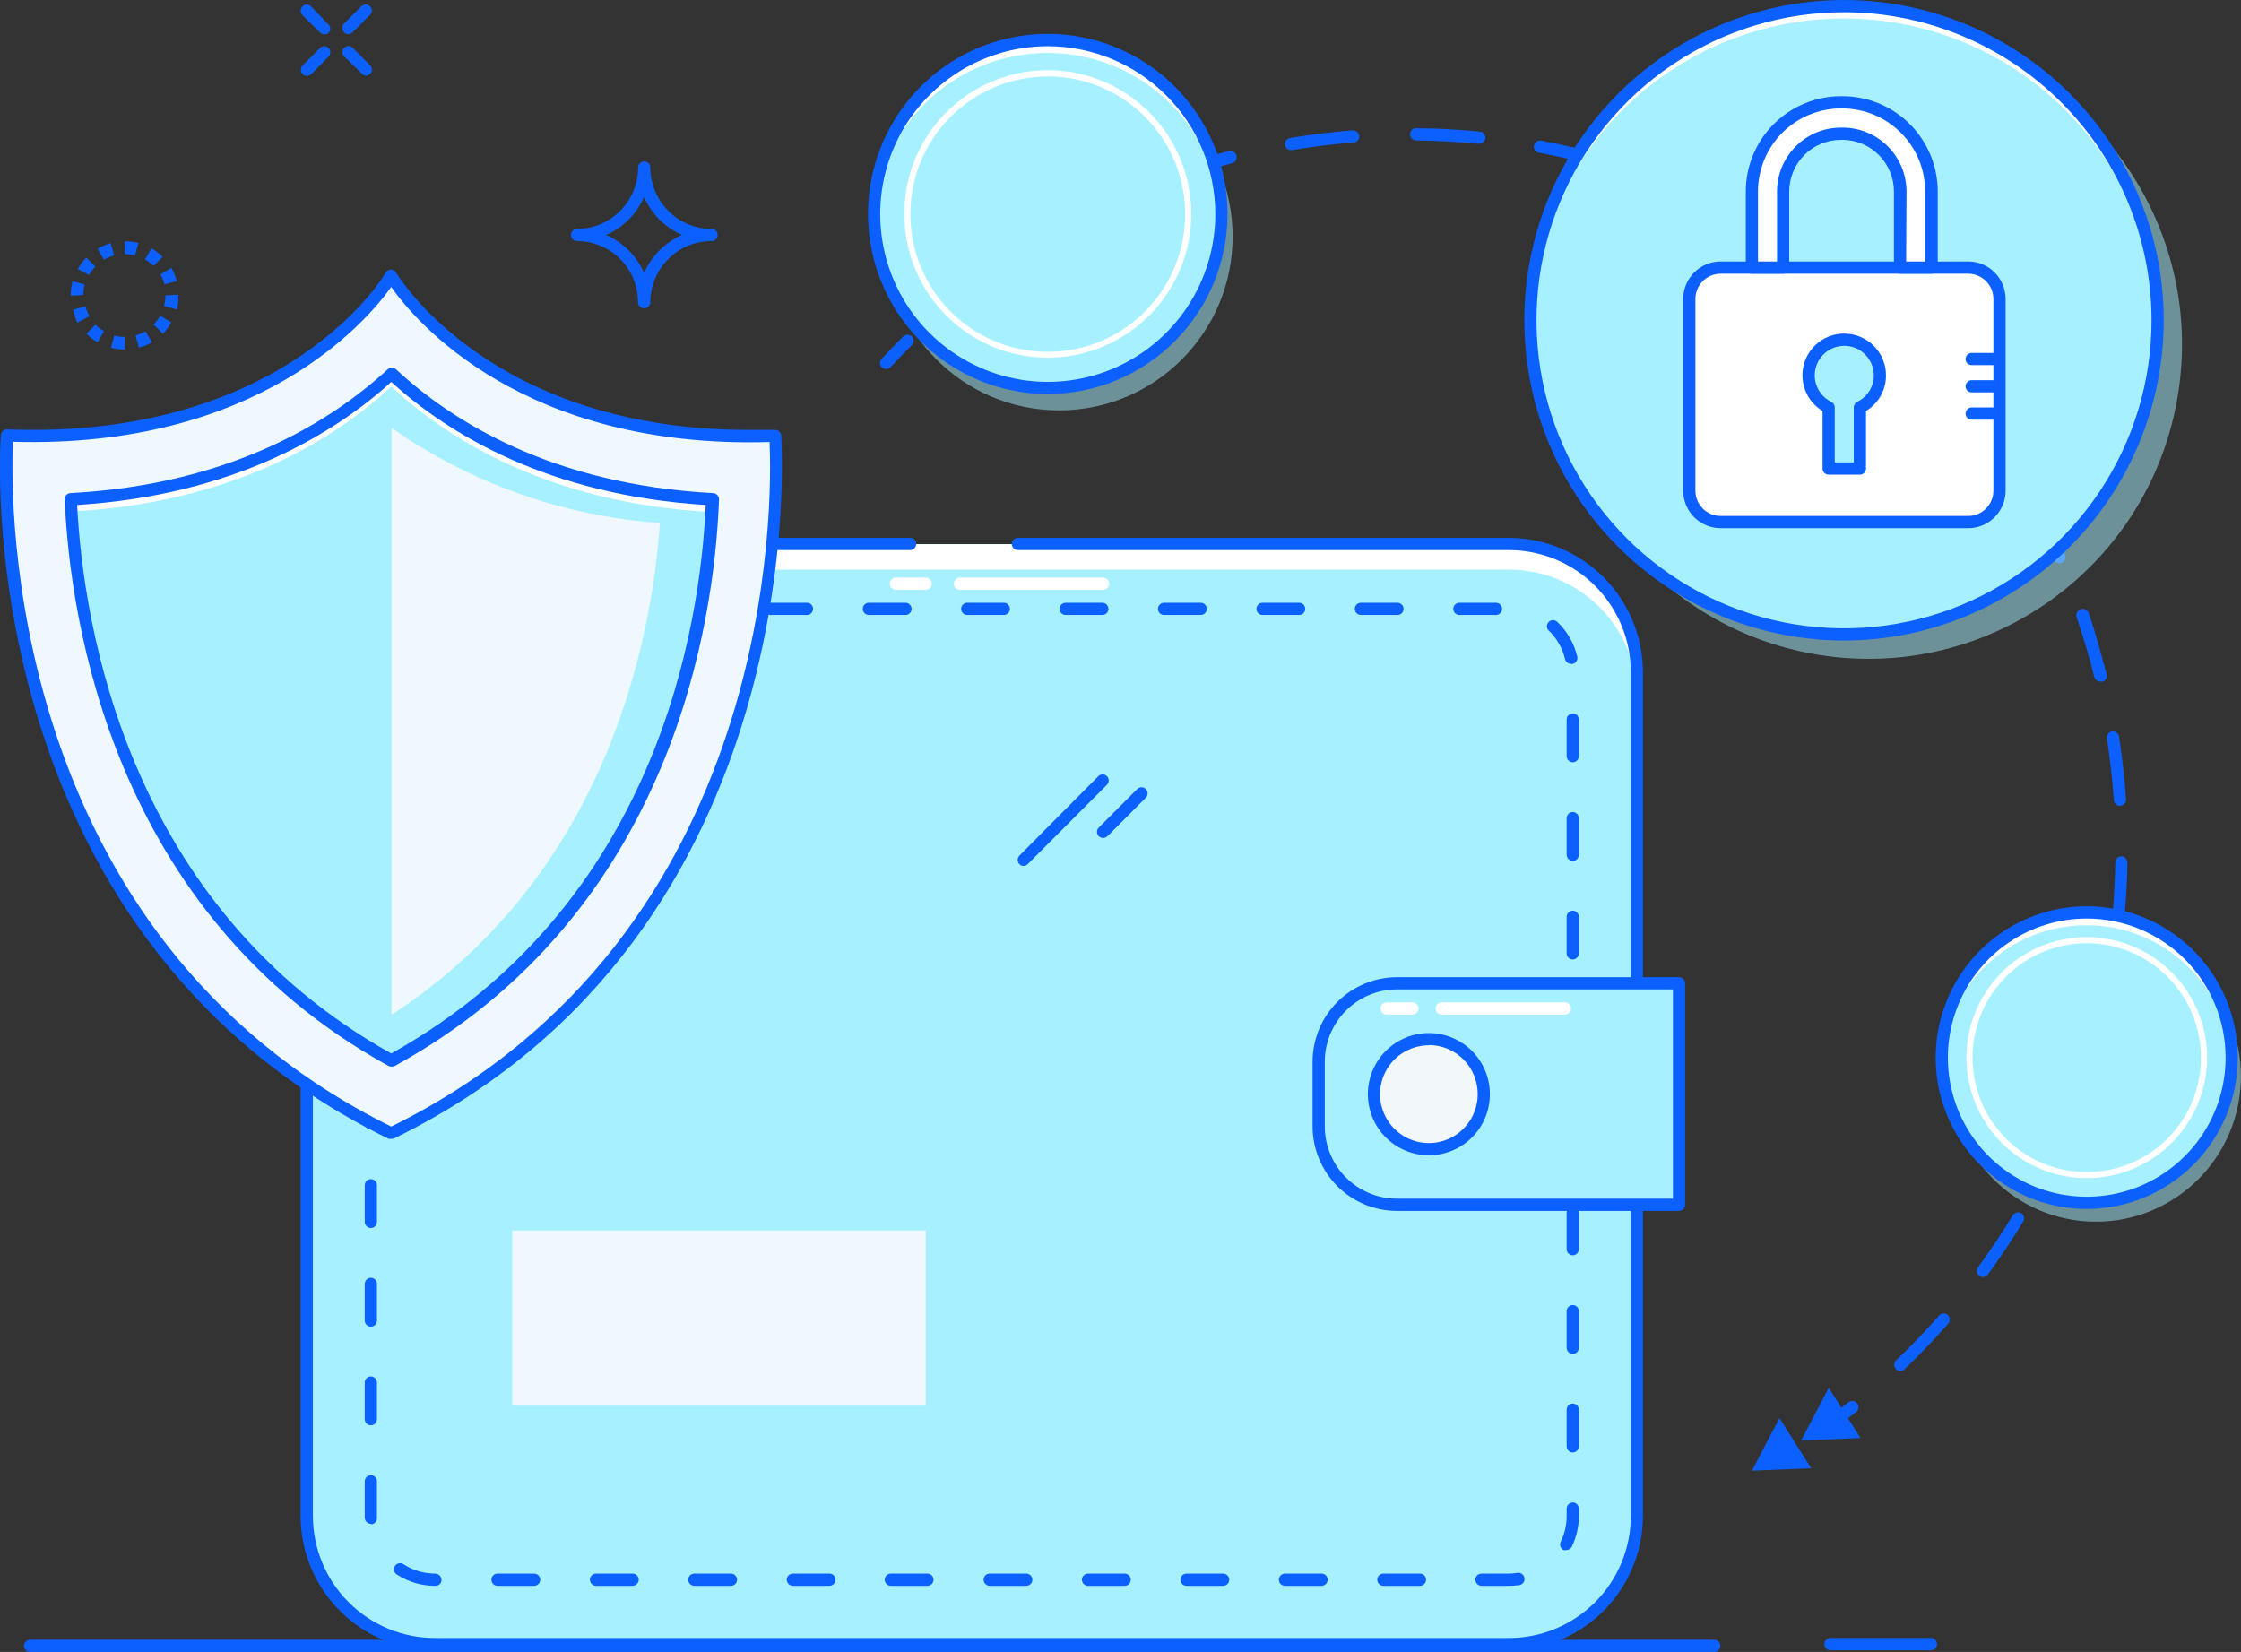 <svg width="468" height="345" viewBox="0 0 468 345" fill="none" xmlns="http://www.w3.org/2000/svg">
<rect x="0" y="0" width="468" height="345" fill="#333333" stroke="none"/>
<g clip-path="url(#clip0_135_4269)">
<path d="M185.019 77.047C184.859 77.052 184.701 77.025 184.552 76.968C184.403 76.911 184.267 76.825 184.152 76.715C184.033 76.596 183.938 76.455 183.873 76.3C183.808 76.144 183.775 75.977 183.775 75.809C183.775 75.64 183.808 75.473 183.873 75.318C183.938 75.162 184.033 75.021 184.152 74.902C185.605 73.345 187.083 71.788 188.612 70.282C188.73 70.162 188.871 70.067 189.027 70.002C189.182 69.937 189.348 69.904 189.517 69.904C189.685 69.904 189.851 69.937 190.007 70.002C190.162 70.067 190.303 70.162 190.421 70.282C190.54 70.398 190.634 70.537 190.699 70.691C190.763 70.844 190.796 71.009 190.796 71.175C190.796 71.342 190.763 71.506 190.699 71.66C190.634 71.813 190.54 71.952 190.421 72.069C188.943 73.549 187.465 75.081 186.038 76.613C185.914 76.76 185.757 76.877 185.58 76.952C185.403 77.027 185.211 77.06 185.019 77.047Z" fill="#0C60FF"/>
<path d="M396.872 286.334C396.699 286.335 396.528 286.299 396.37 286.229C396.212 286.158 396.07 286.055 395.955 285.926C395.835 285.807 395.741 285.666 395.676 285.51C395.611 285.355 395.578 285.188 395.578 285.019C395.578 284.851 395.611 284.684 395.676 284.528C395.741 284.373 395.835 284.232 395.955 284.113C399.09 281.126 402.097 277.986 404.926 274.769C405.033 274.635 405.167 274.524 405.319 274.443C405.471 274.362 405.638 274.313 405.809 274.298C405.98 274.284 406.153 274.304 406.316 274.358C406.48 274.412 406.631 274.498 406.76 274.612C406.889 274.726 406.994 274.865 407.068 275.02C407.142 275.176 407.184 275.344 407.191 275.517C407.198 275.689 407.171 275.861 407.11 276.022C407.049 276.183 406.956 276.33 406.837 276.454C403.957 279.722 400.899 282.939 397.713 285.977C397.485 286.194 397.187 286.321 396.872 286.334ZM414.1 266.702C413.834 266.692 413.577 266.603 413.361 266.447C413.225 266.348 413.11 266.224 413.022 266.08C412.935 265.937 412.876 265.778 412.85 265.612C412.824 265.446 412.831 265.276 412.871 265.113C412.91 264.949 412.982 264.796 413.081 264.66C415.629 261.188 418.05 257.563 420.293 253.887C420.372 253.729 420.483 253.589 420.619 253.476C420.754 253.363 420.912 253.28 421.082 253.231C421.251 253.183 421.429 253.17 421.604 253.194C421.778 253.218 421.946 253.278 422.097 253.37C422.247 253.462 422.377 253.585 422.478 253.73C422.579 253.875 422.648 254.039 422.682 254.212C422.716 254.386 422.714 254.564 422.676 254.737C422.637 254.909 422.563 255.072 422.459 255.214C420.191 258.941 417.719 262.643 415.145 266.166C415.028 266.334 414.871 266.471 414.689 266.565C414.507 266.658 414.305 266.706 414.1 266.702ZM427.683 244.364C427.486 244.365 427.292 244.312 427.123 244.211C426.972 244.138 426.837 244.035 426.726 243.909C426.615 243.783 426.53 243.637 426.475 243.478C426.421 243.319 426.398 243.151 426.409 242.983C426.419 242.815 426.463 242.651 426.536 242.501C428.448 238.646 430.206 234.638 431.633 230.63C431.69 230.472 431.777 230.328 431.891 230.206C432.005 230.084 432.142 229.987 432.295 229.92C432.448 229.853 432.613 229.818 432.779 229.817C432.946 229.816 433.111 229.849 433.264 229.915C433.577 230.035 433.83 230.274 433.969 230.58C434.107 230.886 434.12 231.234 434.004 231.549C432.423 235.633 430.64 239.692 428.703 243.649C428.604 243.843 428.46 244.01 428.282 244.134C428.104 244.259 427.899 244.338 427.683 244.364ZM437.138 219.959C437.021 219.985 436.899 219.985 436.781 219.959C436.458 219.869 436.183 219.655 436.016 219.364C435.849 219.072 435.803 218.726 435.889 218.401C437.087 214.266 438.132 210.028 438.948 205.637C439.021 205.308 439.219 205.021 439.499 204.835C439.779 204.65 440.121 204.58 440.451 204.641C440.617 204.671 440.775 204.735 440.915 204.828C441.056 204.921 441.176 205.041 441.269 205.182C441.362 205.323 441.425 205.481 441.455 205.647C441.486 205.812 441.482 205.983 441.445 206.147C440.604 210.462 439.559 214.776 438.361 218.912C438.304 219.199 438.153 219.458 437.931 219.648C437.709 219.837 437.43 219.947 437.138 219.959ZM442.235 194.429H442.082C441.918 194.413 441.758 194.365 441.613 194.287C441.467 194.209 441.339 194.103 441.234 193.974C441.13 193.846 441.052 193.699 441.005 193.54C440.958 193.382 440.943 193.215 440.961 193.051C441.42 188.762 441.674 184.422 441.751 180.082C441.764 179.75 441.903 179.436 442.14 179.203C442.377 178.97 442.693 178.837 443.025 178.831C443.192 178.834 443.357 178.871 443.511 178.938C443.664 179.005 443.803 179.102 443.919 179.223C444.035 179.344 444.126 179.487 444.187 179.643C444.248 179.799 444.277 179.965 444.274 180.133C444.274 184.55 443.917 188.966 443.458 193.306C443.398 193.601 443.233 193.864 442.994 194.047C442.755 194.23 442.459 194.32 442.159 194.302L442.235 194.429ZM442.719 168.288C442.394 168.288 442.081 168.164 441.844 167.941C441.607 167.718 441.465 167.413 441.445 167.088C441.139 162.799 440.655 158.459 439.992 154.196C439.948 153.861 440.035 153.523 440.234 153.252C440.434 152.98 440.731 152.797 441.063 152.74C441.228 152.715 441.398 152.723 441.56 152.763C441.723 152.803 441.876 152.875 442.011 152.975C442.146 153.074 442.26 153.2 442.347 153.343C442.433 153.487 442.49 153.647 442.515 153.813C443.203 158.127 443.688 162.544 443.993 166.909C444.015 167.25 443.901 167.586 443.677 167.844C443.453 168.102 443.136 168.261 442.796 168.288H442.719ZM438.591 142.325C438.304 142.327 438.025 142.233 437.798 142.057C437.572 141.881 437.411 141.633 437.342 141.354C436.323 137.193 435.074 133.006 433.672 128.922C433.561 128.583 433.588 128.214 433.748 127.896C433.908 127.577 434.188 127.336 434.526 127.224C434.864 127.112 435.232 127.14 435.55 127.3C435.868 127.461 436.109 127.741 436.221 128.079C437.648 132.241 438.769 136.504 439.941 140.844C439.984 141.006 439.993 141.176 439.97 141.342C439.947 141.509 439.891 141.669 439.805 141.813C439.72 141.958 439.607 142.084 439.473 142.185C439.339 142.286 439.186 142.36 439.024 142.401L438.591 142.325ZM430.079 117.612C429.837 117.614 429.599 117.544 429.396 117.413C429.192 117.282 429.031 117.094 428.932 116.872C427.174 112.941 425.211 109.035 423.122 105.282C422.956 104.984 422.915 104.632 423.008 104.304C423.102 103.976 423.321 103.699 423.619 103.533C423.916 103.367 424.267 103.327 424.594 103.42C424.922 103.513 425.199 103.733 425.364 104.031C427.479 107.86 429.467 111.69 431.251 115.825C431.372 116.116 431.381 116.44 431.278 116.737C431.174 117.034 430.965 117.282 430.691 117.434C430.504 117.542 430.294 117.604 430.079 117.612ZM417.337 94.789C417.126 94.787 416.92 94.736 416.734 94.638C416.548 94.54 416.387 94.4 416.266 94.228C413.871 90.654 411.169 87.156 408.621 83.812C408.41 83.551 408.31 83.216 408.343 82.882C408.377 82.547 408.54 82.239 408.799 82.025C409.06 81.813 409.394 81.713 409.728 81.747C410.062 81.78 410.369 81.944 410.583 82.204C413.361 85.599 416.011 89.173 418.458 92.798C418.554 92.935 418.621 93.089 418.657 93.253C418.692 93.416 418.694 93.585 418.663 93.749C418.632 93.913 418.569 94.07 418.477 94.209C418.385 94.348 418.266 94.467 418.127 94.56C417.909 94.71 417.651 94.79 417.388 94.789H417.337ZM400.848 74.519C400.553 74.449 400.291 74.278 400.109 74.034C397.102 70.945 393.942 67.933 390.68 65.125C390.552 65.017 390.448 64.885 390.372 64.736C390.297 64.587 390.252 64.425 390.24 64.258C390.228 64.091 390.249 63.924 390.303 63.766C390.357 63.608 390.441 63.462 390.552 63.338C390.778 63.084 391.093 62.929 391.431 62.905C391.769 62.882 392.103 62.991 392.362 63.21C395.649 66.069 398.886 69.107 401.944 72.247C402.063 72.366 402.158 72.507 402.223 72.663C402.287 72.818 402.321 72.985 402.321 73.153C402.321 73.322 402.287 73.489 402.223 73.644C402.158 73.8 402.063 73.941 401.944 74.06C401.813 74.207 401.651 74.324 401.471 74.403C401.291 74.482 401.096 74.522 400.899 74.519H400.848ZM199.112 63.669C198.922 63.67 198.736 63.629 198.564 63.55C198.392 63.47 198.24 63.354 198.118 63.21C197.906 62.949 197.807 62.614 197.84 62.28C197.873 61.945 198.037 61.637 198.296 61.423C201.66 58.615 205.202 55.934 208.796 53.432C208.932 53.336 209.087 53.269 209.25 53.233C209.413 53.198 209.581 53.196 209.745 53.227C209.909 53.258 210.065 53.321 210.204 53.413C210.343 53.506 210.462 53.625 210.554 53.764C210.651 53.899 210.72 54.053 210.758 54.215C210.795 54.377 210.799 54.545 210.771 54.709C210.743 54.873 210.682 55.03 210.592 55.17C210.502 55.31 210.385 55.431 210.248 55.526C206.706 58.079 203.24 60.632 200.054 63.389C199.925 63.498 199.775 63.58 199.612 63.628C199.45 63.676 199.28 63.691 199.112 63.669ZM381.148 57.44C380.875 57.429 380.61 57.341 380.384 57.185C376.918 54.632 373.274 52.258 369.578 50.062C369.289 49.892 369.079 49.614 368.993 49.289C368.907 48.964 368.952 48.618 369.12 48.327C369.295 48.035 369.577 47.824 369.905 47.738C370.234 47.652 370.583 47.698 370.878 47.867C374.624 50.114 378.345 52.539 381.887 55.117C382.11 55.273 382.278 55.496 382.365 55.755C382.452 56.013 382.455 56.292 382.372 56.551C382.29 56.811 382.126 57.038 381.906 57.197C381.686 57.357 381.42 57.443 381.148 57.44ZM220.595 48.786C220.317 48.783 220.048 48.689 219.828 48.519C219.608 48.348 219.45 48.11 219.378 47.841C219.305 47.572 219.323 47.287 219.428 47.029C219.533 46.771 219.719 46.554 219.958 46.412C223.781 44.242 227.603 42.2 231.681 40.387C231.833 40.314 231.998 40.272 232.167 40.263C232.335 40.254 232.504 40.279 232.663 40.336C232.821 40.393 232.967 40.481 233.092 40.595C233.217 40.709 233.317 40.846 233.388 41C233.521 41.312 233.528 41.664 233.41 41.982C233.291 42.3 233.056 42.561 232.751 42.71C228.852 44.497 225.106 46.488 221.232 48.633C221.028 48.739 220.8 48.791 220.57 48.786H220.595ZM358.747 44.038C358.552 44.047 358.358 44.003 358.187 43.91C354.313 42.046 350.312 40.336 346.285 38.804C345.972 38.684 345.719 38.445 345.581 38.139C345.443 37.833 345.43 37.485 345.546 37.17C345.661 36.852 345.898 36.593 346.204 36.449C346.509 36.306 346.86 36.289 347.177 36.404C351.28 37.962 355.358 39.723 359.283 41.51C359.541 41.635 359.749 41.844 359.874 42.103C359.999 42.361 360.034 42.654 359.972 42.935C359.91 43.215 359.755 43.467 359.533 43.648C359.311 43.83 359.034 43.931 358.747 43.935V44.038ZM244.321 37.885C244.059 37.889 243.801 37.809 243.586 37.658C243.371 37.507 243.209 37.291 243.124 37.043C243.009 36.724 243.025 36.374 243.168 36.067C243.312 35.761 243.57 35.524 243.888 35.409C248.017 33.954 252.247 32.652 256.63 31.554C256.968 31.469 257.326 31.523 257.625 31.702C257.923 31.882 258.139 32.173 258.223 32.511C258.308 32.85 258.254 33.208 258.075 33.507C257.896 33.806 257.605 34.022 257.268 34.107C253.088 35.179 248.934 36.456 244.882 37.885C244.689 37.93 244.489 37.93 244.296 37.885H244.321ZM334.308 34.822H333.976C329.848 33.647 325.592 32.677 321.361 31.886C321.195 31.855 321.037 31.792 320.895 31.699C320.753 31.607 320.632 31.487 320.537 31.347C320.442 31.206 320.376 31.049 320.342 30.883C320.309 30.717 320.309 30.546 320.342 30.38C320.41 30.052 320.601 29.762 320.877 29.572C321.152 29.382 321.49 29.305 321.82 29.358C326.127 30.175 330.459 31.171 334.562 32.345C334.884 32.446 335.156 32.666 335.321 32.96C335.487 33.254 335.535 33.6 335.454 33.928C335.369 34.176 335.212 34.394 335.004 34.553C334.795 34.712 334.544 34.806 334.282 34.822H334.308ZM269.602 31.35C269.3 31.353 269.006 31.246 268.777 31.049C268.547 30.851 268.397 30.577 268.353 30.277C268.321 30.113 268.322 29.943 268.357 29.778C268.393 29.614 268.462 29.459 268.56 29.322C268.658 29.186 268.783 29.071 268.927 28.985C269.071 28.899 269.232 28.844 269.398 28.822C273.705 28.108 278.114 27.571 282.472 27.214C282.804 27.21 283.126 27.327 283.379 27.543C283.632 27.759 283.799 28.059 283.848 28.388C283.862 28.556 283.843 28.725 283.791 28.885C283.74 29.045 283.657 29.194 283.548 29.322C283.439 29.45 283.306 29.555 283.156 29.632C283.007 29.708 282.843 29.754 282.676 29.767C278.369 30.099 274.036 30.635 269.933 31.324L269.602 31.35ZM308.67 30.022C304.389 29.614 300.056 29.384 295.749 29.333C295.411 29.333 295.087 29.198 294.848 28.959C294.609 28.72 294.475 28.395 294.475 28.056C294.464 27.886 294.489 27.715 294.549 27.555C294.609 27.395 294.703 27.25 294.823 27.129C294.944 27.008 295.089 26.914 295.249 26.854C295.408 26.794 295.579 26.769 295.749 26.78C300.133 26.78 304.567 27.061 308.925 27.469C309.263 27.469 309.587 27.604 309.826 27.843C310.065 28.082 310.199 28.407 310.199 28.746C310.199 29.084 310.065 29.409 309.826 29.648C309.587 29.888 309.263 30.022 308.925 30.022H308.67Z" fill="#0C60FF"/>
<path d="M381.811 298.92C381.543 298.92 381.283 298.836 381.066 298.679C380.849 298.522 380.687 298.301 380.602 298.047C380.517 297.793 380.515 297.519 380.595 297.263C380.674 297.007 380.832 296.783 381.046 296.622C382.754 295.371 384.436 294.069 386.143 292.767C386.413 292.607 386.732 292.549 387.041 292.606C387.35 292.662 387.628 292.829 387.823 293.075C388.019 293.321 388.119 293.629 388.106 293.944C388.092 294.258 387.965 294.556 387.749 294.784C386.05 296.112 384.351 297.414 382.652 298.69C382.407 298.863 382.109 298.945 381.811 298.92Z" fill="#0C60FF"/>
<path d="M357.855 345H6.295C5.957 345 5.633 344.866 5.394 344.626C5.155 344.387 5.021 344.062 5.021 343.724C5.021 343.385 5.155 343.06 5.394 342.821C5.633 342.582 5.957 342.447 6.295 342.447H357.983C358.321 342.447 358.645 342.582 358.884 342.821C359.123 343.06 359.257 343.385 359.257 343.724C359.258 343.903 359.221 344.08 359.149 344.243C359.078 344.407 358.972 344.554 358.84 344.675C358.708 344.795 358.552 344.886 358.382 344.942C358.213 344.998 358.033 345.018 357.855 345Z" fill="#0C60FF"/>
<path d="M315.067 113.656H90.853C76.06 113.656 64.068 125.668 64.068 140.487V316.51C64.068 331.328 76.06 343.341 90.853 343.341H315.067C329.859 343.341 341.851 331.328 341.851 316.51V140.487C341.851 125.668 329.859 113.656 315.067 113.656Z" fill="#A6F0FF"/>
<path d="M315.067 337.954H90.802C87.284 337.957 83.799 337.266 80.548 335.918C77.297 334.571 74.343 332.595 71.855 330.103C69.367 327.611 67.394 324.652 66.049 321.395C64.705 318.138 64.014 314.647 64.017 311.123V316.561C64.014 320.085 64.705 323.576 66.049 326.832C67.394 330.089 69.367 333.048 71.855 335.541C74.343 338.033 77.297 340.009 80.548 341.356C83.799 342.703 87.284 343.395 90.802 343.392H315.067C322.17 343.392 328.983 340.565 334.006 335.533C339.029 330.501 341.851 323.677 341.851 316.561V311.2C341.831 318.302 339 325.107 333.979 330.122C328.958 335.138 322.157 337.954 315.067 337.954Z" fill="#A6F0FF"/>
<path d="M87.055 241.939C153.035 209.721 165.242 144.724 167.179 113.656H90.853C83.76 113.649 76.955 116.463 71.933 121.48C66.911 126.496 64.082 133.305 64.068 140.41V227.898C71.272 233.293 78.969 237.994 87.055 241.939Z" fill="#A6F0FF"/>
<path d="M315.067 113.655H90.802C83.718 113.662 76.926 116.482 71.915 121.498C66.903 126.513 64.082 133.314 64.068 140.41V145.771C64.068 142.249 64.761 138.761 66.108 135.507C67.454 132.253 69.427 129.297 71.915 126.808C74.402 124.318 77.355 122.344 80.605 120.999C83.854 119.653 87.337 118.962 90.853 118.965H315.118C322.217 118.965 329.026 121.789 334.048 126.815C339.07 131.841 341.895 138.659 341.902 145.771V140.41C341.882 133.298 339.044 126.486 334.012 121.469C328.98 116.452 322.166 113.642 315.067 113.655Z" fill="white"/>
<path d="M341.851 210.717H291.723C289.567 210.717 287.432 211.144 285.442 211.975C283.452 212.805 281.645 214.022 280.126 215.555C278.608 217.088 277.407 218.907 276.594 220.907C275.78 222.907 275.37 225.049 275.387 227.209V240.739C275.387 245.079 277.108 249.242 280.172 252.31C283.235 255.379 287.39 257.103 291.723 257.103H341.851V210.717Z" fill="#A6F0FF"/>
<path d="M315.067 344.643H90.802C83.367 344.643 76.237 341.684 70.979 336.418C65.722 331.151 62.769 324.008 62.769 316.561V140.41C62.769 132.962 65.722 125.819 70.979 120.553C76.237 115.287 83.367 112.328 90.802 112.328H190.064C190.402 112.328 190.727 112.462 190.966 112.702C191.204 112.941 191.339 113.266 191.339 113.604C191.332 113.941 191.196 114.262 190.958 114.5C190.721 114.738 190.4 114.874 190.064 114.881H90.827C84.068 114.881 77.586 117.571 72.807 122.358C68.028 127.146 65.343 133.639 65.343 140.41V316.561C65.343 323.331 68.028 329.825 72.807 334.612C77.586 339.4 84.068 342.09 90.827 342.09H315.092C321.851 342.09 328.333 339.4 333.113 334.612C337.892 329.825 340.577 323.331 340.577 316.561V140.41C340.577 133.639 337.892 127.146 333.113 122.358C328.333 117.571 321.851 114.881 315.092 114.881H212.567C212.229 114.881 211.905 114.746 211.666 114.507C211.427 114.268 211.293 113.943 211.293 113.604C211.293 113.266 211.427 112.941 211.666 112.702C211.905 112.462 212.229 112.328 212.567 112.328H315.067C322.501 112.328 329.632 115.287 334.889 120.553C340.146 125.819 343.1 132.962 343.1 140.41V316.561C343.1 324.008 340.146 331.151 334.889 336.418C329.632 341.684 322.501 344.643 315.067 344.643Z" fill="#0C60FF"/>
<path d="M315.067 331.189H309.384C309.048 331.182 308.727 331.046 308.49 330.808C308.252 330.57 308.116 330.249 308.109 329.912C308.109 329.574 308.244 329.249 308.483 329.01C308.721 328.77 309.046 328.636 309.384 328.636H315.067C315.681 328.636 316.295 328.584 316.902 328.483C317.239 328.432 317.584 328.518 317.859 328.721C318.133 328.925 318.316 329.229 318.367 329.568C318.418 329.906 318.332 330.251 318.129 330.526C317.926 330.802 317.622 330.985 317.284 331.036C316.549 331.139 315.808 331.191 315.067 331.189ZM296.539 331.189H288.894C288.556 331.189 288.232 331.054 287.993 330.815C287.754 330.576 287.62 330.251 287.62 329.912C287.62 329.574 287.754 329.249 287.993 329.01C288.232 328.77 288.556 328.636 288.894 328.636H296.539C296.877 328.636 297.201 328.77 297.44 329.01C297.679 329.249 297.814 329.574 297.814 329.912C297.814 330.251 297.679 330.576 297.44 330.815C297.201 331.054 296.877 331.189 296.539 331.189ZM275.999 331.189H268.353C268.015 331.189 267.691 331.054 267.452 330.815C267.213 330.576 267.079 330.251 267.079 329.912C267.079 329.574 267.213 329.249 267.452 329.01C267.691 328.77 268.015 328.636 268.353 328.636H275.999C276.337 328.636 276.661 328.77 276.9 329.01C277.139 329.249 277.273 329.574 277.273 329.912C277.266 330.249 277.13 330.57 276.892 330.808C276.655 331.046 276.335 331.182 275.999 331.189ZM255.433 331.189H247.787C247.449 331.189 247.125 331.054 246.886 330.815C246.647 330.576 246.513 330.251 246.513 329.912C246.513 329.574 246.647 329.249 246.886 329.01C247.125 328.77 247.449 328.636 247.787 328.636H255.433C255.771 328.636 256.095 328.77 256.334 329.01C256.573 329.249 256.707 329.574 256.707 329.912C256.707 330.251 256.573 330.576 256.334 330.815C256.095 331.054 255.771 331.189 255.433 331.189ZM234.866 331.189H227.221C226.883 331.189 226.559 331.054 226.32 330.815C226.081 330.576 225.947 330.251 225.947 329.912C225.947 329.574 226.081 329.249 226.32 329.01C226.559 328.77 226.883 328.636 227.221 328.636H234.866C235.204 328.636 235.529 328.77 235.767 329.01C236.006 329.249 236.141 329.574 236.141 329.912C236.141 330.251 236.006 330.576 235.767 330.815C235.529 331.054 235.204 331.189 234.866 331.189ZM214.326 331.189H206.68C206.345 331.182 206.024 331.046 205.787 330.808C205.549 330.57 205.413 330.249 205.406 329.912C205.406 329.574 205.54 329.249 205.779 329.01C206.018 328.77 206.342 328.636 206.68 328.636H214.326C214.664 328.636 214.988 328.77 215.227 329.01C215.466 329.249 215.6 329.574 215.6 329.912C215.6 330.251 215.466 330.576 215.227 330.815C214.988 331.054 214.664 331.189 214.326 331.189ZM193.76 331.189H186.038C185.7 331.189 185.376 331.054 185.137 330.815C184.898 330.576 184.764 330.251 184.764 329.912C184.764 329.574 184.898 329.249 185.137 329.01C185.376 328.77 185.7 328.636 186.038 328.636H193.683C194.021 328.636 194.345 328.77 194.584 329.01C194.823 329.249 194.958 329.574 194.958 329.912C194.958 330.251 194.823 330.576 194.584 330.815C194.345 331.054 194.021 331.189 193.683 331.189H193.76ZM173.219 331.189H165.574C165.238 331.182 164.917 331.046 164.68 330.808C164.442 330.57 164.306 330.249 164.299 329.912C164.299 329.574 164.434 329.249 164.673 329.01C164.912 328.77 165.236 328.636 165.574 328.636H173.219C173.557 328.636 173.881 328.77 174.12 329.01C174.359 329.249 174.493 329.574 174.493 329.912C174.488 330.236 174.362 330.547 174.141 330.783C173.919 331.019 173.618 331.163 173.296 331.189H173.219ZM152.653 331.189H145.008C144.67 331.189 144.346 331.054 144.107 330.815C143.868 330.576 143.733 330.251 143.733 329.912C143.733 329.574 143.868 329.249 144.107 329.01C144.346 328.77 144.67 328.636 145.008 328.636H152.653C152.991 328.636 153.315 328.77 153.554 329.01C153.793 329.249 153.927 329.574 153.927 329.912C153.927 330.251 153.793 330.576 153.554 330.815C153.315 331.054 152.991 331.189 152.653 331.189ZM132.112 331.189H124.467C124.131 331.182 123.811 331.046 123.573 330.808C123.336 330.57 123.199 330.249 123.193 329.912C123.193 329.574 123.327 329.249 123.566 329.01C123.805 328.77 124.129 328.636 124.467 328.636H132.112C132.45 328.636 132.774 328.77 133.013 329.01C133.252 329.249 133.387 329.574 133.387 329.912C133.38 330.249 133.244 330.57 133.006 330.808C132.769 331.046 132.448 331.182 132.112 331.189ZM111.546 331.189H103.901C103.563 331.189 103.239 331.054 103 330.815C102.761 330.576 102.627 330.251 102.627 329.912C102.627 329.574 102.761 329.249 103 329.01C103.239 328.77 103.563 328.636 103.901 328.636H111.546C111.884 328.636 112.208 328.77 112.447 329.01C112.686 329.249 112.821 329.574 112.821 329.912C112.821 330.251 112.686 330.576 112.447 330.815C112.208 331.054 111.884 331.189 111.546 331.189ZM91.006 331.189H90.827C87.995 331.189 85.223 330.364 82.851 328.815C82.567 328.628 82.368 328.337 82.299 328.004C82.23 327.671 82.295 327.325 82.481 327.04C82.667 326.756 82.958 326.557 83.29 326.488C83.622 326.418 83.968 326.484 84.252 326.67C86.207 327.95 88.492 328.633 90.827 328.636C91.177 328.629 91.516 328.758 91.773 328.996C92.029 329.234 92.184 329.562 92.203 329.912C92.21 330.075 92.184 330.238 92.128 330.391C92.071 330.544 91.984 330.684 91.873 330.803C91.761 330.922 91.627 331.017 91.478 331.083C91.329 331.15 91.168 331.186 91.006 331.189ZM327.07 323.709C326.886 323.759 326.693 323.759 326.509 323.709C326.358 323.635 326.224 323.533 326.112 323.407C326.001 323.281 325.916 323.134 325.862 322.975C325.807 322.817 325.785 322.648 325.795 322.481C325.806 322.313 325.849 322.149 325.923 321.998C326.755 320.326 327.183 318.48 327.172 316.612V315.054C327.178 314.718 327.315 314.397 327.552 314.159C327.79 313.921 328.11 313.785 328.446 313.778C328.784 313.778 329.108 313.912 329.347 314.152C329.586 314.391 329.72 314.716 329.72 315.054V316.561C329.726 318.826 329.211 321.062 328.217 323.096C328.096 323.29 327.927 323.449 327.725 323.556C327.524 323.664 327.298 323.716 327.07 323.709ZM77.448 318.246C77.12 318.24 76.807 318.11 76.571 317.883C76.335 317.656 76.193 317.348 76.174 317.02V309.361C76.174 309.023 76.308 308.698 76.547 308.459C76.786 308.219 77.11 308.085 77.448 308.085C77.786 308.085 78.11 308.219 78.349 308.459C78.588 308.698 78.722 309.023 78.722 309.361V317.02C78.729 317.188 78.703 317.355 78.645 317.513C78.587 317.67 78.499 317.815 78.385 317.938C78.272 318.061 78.135 318.161 77.983 318.231C77.831 318.302 77.666 318.341 77.499 318.348L77.448 318.246ZM328.446 303.337C328.108 303.337 327.784 303.202 327.545 302.963C327.306 302.723 327.172 302.399 327.172 302.06V294.401C327.172 294.063 327.306 293.738 327.545 293.499C327.784 293.259 328.108 293.125 328.446 293.125C328.784 293.125 329.108 293.259 329.347 293.499C329.586 293.738 329.72 294.063 329.72 294.401V302.06C329.72 302.228 329.687 302.394 329.623 302.549C329.559 302.703 329.465 302.844 329.347 302.963C329.229 303.081 329.088 303.175 328.934 303.239C328.779 303.304 328.613 303.337 328.446 303.337ZM77.448 297.669C77.11 297.669 76.786 297.535 76.547 297.295C76.308 297.056 76.174 296.731 76.174 296.393V288.734C76.174 288.395 76.308 288.071 76.547 287.831C76.786 287.592 77.11 287.457 77.448 287.457C77.786 287.457 78.11 287.592 78.349 287.831C78.588 288.071 78.722 288.395 78.722 288.734V296.393C78.722 296.731 78.588 297.056 78.349 297.295C78.11 297.535 77.786 297.669 77.448 297.669ZM328.446 282.76C328.11 282.754 327.79 282.617 327.552 282.379C327.315 282.141 327.178 281.82 327.172 281.484V273.825C327.172 273.486 327.306 273.162 327.545 272.922C327.784 272.683 328.108 272.548 328.446 272.548C328.784 272.548 329.108 272.683 329.347 272.922C329.586 273.162 329.72 273.486 329.72 273.825V281.484C329.72 281.822 329.586 282.147 329.347 282.386C329.108 282.626 328.784 282.76 328.446 282.76ZM77.448 277.067C77.11 277.067 76.786 276.933 76.547 276.693C76.308 276.454 76.174 276.129 76.174 275.791V268.132C76.174 267.793 76.308 267.469 76.547 267.229C76.786 266.99 77.11 266.855 77.448 266.855C77.786 266.855 78.11 266.99 78.349 267.229C78.588 267.469 78.722 267.793 78.722 268.132V275.791C78.722 275.958 78.689 276.124 78.625 276.279C78.561 276.434 78.467 276.575 78.349 276.693C78.231 276.812 78.09 276.906 77.935 276.97C77.781 277.034 77.615 277.067 77.448 277.067ZM328.446 262.158C328.108 262.158 327.784 262.024 327.545 261.784C327.306 261.545 327.172 261.22 327.172 260.882V253.223C327.172 252.884 327.306 252.56 327.545 252.32C327.784 252.081 328.108 251.947 328.446 251.947C328.784 251.947 329.108 252.081 329.347 252.32C329.586 252.56 329.72 252.884 329.72 253.223V260.882C329.72 261.049 329.687 261.215 329.623 261.37C329.559 261.525 329.465 261.666 329.347 261.784C329.229 261.903 329.088 261.997 328.934 262.061C328.779 262.125 328.613 262.158 328.446 262.158ZM77.448 256.465C77.11 256.465 76.786 256.331 76.547 256.091C76.308 255.852 76.174 255.527 76.174 255.189V247.53C76.174 247.191 76.308 246.867 76.547 246.627C76.786 246.388 77.11 246.254 77.448 246.254C77.786 246.254 78.11 246.388 78.349 246.627C78.588 246.867 78.722 247.191 78.722 247.53V255.189C78.722 255.527 78.588 255.852 78.349 256.091C78.11 256.331 77.786 256.465 77.448 256.465ZM328.446 241.556C328.108 241.556 327.784 241.422 327.545 241.182C327.306 240.943 327.172 240.618 327.172 240.28V232.621C327.172 232.282 327.306 231.958 327.545 231.718C327.784 231.479 328.108 231.345 328.446 231.345C328.784 231.345 329.108 231.479 329.347 231.718C329.586 231.958 329.72 232.282 329.72 232.621V240.28C329.72 240.447 329.687 240.613 329.623 240.768C329.559 240.923 329.465 241.064 329.347 241.182C329.229 241.301 329.088 241.395 328.934 241.459C328.779 241.523 328.613 241.556 328.446 241.556ZM77.448 235.889C77.11 235.889 76.786 235.754 76.547 235.515C76.308 235.275 76.174 234.951 76.174 234.612V226.954C76.174 226.615 76.308 226.29 76.547 226.051C76.786 225.812 77.11 225.677 77.448 225.677C77.786 225.677 78.11 225.812 78.349 226.051C78.588 226.29 78.722 226.615 78.722 226.954V234.612C78.722 234.951 78.588 235.275 78.349 235.515C78.11 235.754 77.786 235.889 77.448 235.889ZM328.446 220.98C328.108 220.98 327.784 220.845 327.545 220.606C327.306 220.366 327.172 220.042 327.172 219.703V211.891C327.178 211.555 327.315 211.234 327.552 210.996C327.79 210.758 328.11 210.621 328.446 210.615C328.784 210.615 329.108 210.749 329.347 210.989C329.586 211.228 329.72 211.553 329.72 211.891V219.55C329.742 219.73 329.725 219.913 329.671 220.086C329.617 220.259 329.526 220.418 329.406 220.553C329.285 220.689 329.137 220.797 328.972 220.87C328.806 220.944 328.627 220.981 328.446 220.98ZM77.448 215.287C77.11 215.287 76.786 215.152 76.547 214.913C76.308 214.674 76.174 214.349 76.174 214.01V206.352C76.174 206.013 76.308 205.688 76.547 205.449C76.786 205.21 77.11 205.075 77.448 205.075C77.786 205.075 78.11 205.21 78.349 205.449C78.588 205.688 78.722 206.013 78.722 206.352V214.01C78.722 214.349 78.588 214.674 78.349 214.913C78.11 215.152 77.786 215.287 77.448 215.287ZM328.446 200.378C328.108 200.378 327.784 200.243 327.545 200.004C327.306 199.765 327.172 199.44 327.172 199.101V191.468C327.172 191.13 327.306 190.805 327.545 190.566C327.784 190.326 328.108 190.192 328.446 190.192C328.784 190.192 329.108 190.326 329.347 190.566C329.586 190.805 329.72 191.13 329.72 191.468V199.127C329.714 199.461 329.576 199.779 329.338 200.013C329.1 200.247 328.78 200.378 328.446 200.378ZM77.448 194.71C77.11 194.71 76.786 194.576 76.547 194.336C76.308 194.097 76.174 193.772 76.174 193.434V185.775C76.174 185.437 76.308 185.112 76.547 184.873C76.786 184.633 77.11 184.499 77.448 184.499C77.786 184.499 78.11 184.633 78.349 184.873C78.588 185.112 78.722 185.437 78.722 185.775V193.434C78.722 193.772 78.588 194.097 78.349 194.336C78.11 194.576 77.786 194.71 77.448 194.71ZM328.446 179.801C328.11 179.795 327.79 179.658 327.552 179.42C327.315 179.182 327.178 178.861 327.172 178.525V170.866C327.178 170.53 327.315 170.209 327.552 169.971C327.79 169.733 328.11 169.596 328.446 169.59C328.784 169.59 329.108 169.724 329.347 169.964C329.586 170.203 329.72 170.528 329.72 170.866V178.525C329.72 178.693 329.687 178.858 329.623 179.013C329.559 179.168 329.465 179.309 329.347 179.427C329.229 179.546 329.088 179.64 328.934 179.704C328.779 179.768 328.613 179.801 328.446 179.801ZM77.448 174.108C77.11 174.108 76.786 173.974 76.547 173.734C76.308 173.495 76.174 173.17 76.174 172.832V165.173C76.174 164.835 76.308 164.51 76.547 164.271C76.786 164.031 77.11 163.897 77.448 163.897C77.786 163.897 78.11 164.031 78.349 164.271C78.588 164.51 78.722 164.835 78.722 165.173V172.832C78.722 173.17 78.588 173.495 78.349 173.734C78.11 173.974 77.786 174.108 77.448 174.108ZM328.446 159.199C328.108 159.199 327.784 159.065 327.545 158.825C327.306 158.586 327.172 158.261 327.172 157.923V150.264C327.172 149.926 327.306 149.601 327.545 149.362C327.784 149.122 328.108 148.988 328.446 148.988C328.784 148.988 329.108 149.122 329.347 149.362C329.586 149.601 329.72 149.926 329.72 150.264V157.923C329.72 158.261 329.586 158.586 329.347 158.825C329.108 159.065 328.784 159.199 328.446 159.199ZM77.448 153.532C77.11 153.532 76.786 153.397 76.547 153.158C76.308 152.919 76.174 152.594 76.174 152.255V144.597C76.174 144.258 76.308 143.934 76.547 143.694C76.786 143.455 77.11 143.32 77.448 143.32C77.786 143.32 78.11 143.455 78.349 143.694C78.588 143.934 78.722 144.258 78.722 144.597V152.255C78.722 152.594 78.588 152.919 78.349 153.158C78.11 153.397 77.786 153.532 77.448 153.532ZM328.089 138.648C327.8 138.645 327.521 138.546 327.294 138.365C327.068 138.185 326.909 137.934 326.841 137.653C326.305 135.372 325.118 133.296 323.426 131.679C323.307 131.563 323.213 131.424 323.148 131.27C323.084 131.117 323.051 130.952 323.051 130.785C323.051 130.619 323.084 130.454 323.148 130.301C323.213 130.147 323.307 130.008 323.426 129.892C323.544 129.772 323.685 129.677 323.84 129.613C323.996 129.548 324.162 129.514 324.33 129.514C324.499 129.514 324.665 129.548 324.82 129.613C324.976 129.677 325.117 129.772 325.235 129.892C327.288 131.847 328.73 134.357 329.389 137.117C329.466 137.445 329.41 137.79 329.233 138.077C329.056 138.364 328.773 138.57 328.446 138.648H328.089ZM80.251 133.543C79.964 133.539 79.686 133.44 79.461 133.262C79.195 133.055 79.021 132.751 78.978 132.416C78.935 132.081 79.026 131.742 79.232 131.475C80.959 129.223 83.307 127.528 85.985 126.599C86.294 126.519 86.621 126.559 86.903 126.71C87.184 126.86 87.398 127.111 87.504 127.412C87.609 127.714 87.598 128.044 87.473 128.337C87.347 128.631 87.117 128.867 86.826 128.998C84.615 129.772 82.676 131.174 81.245 133.032C81.133 133.193 80.985 133.326 80.812 133.419C80.639 133.512 80.447 133.563 80.251 133.568V133.543ZM312.416 128.437H304.771C304.433 128.437 304.109 128.302 303.87 128.063C303.631 127.824 303.497 127.499 303.497 127.16C303.497 126.822 303.631 126.497 303.87 126.258C304.109 126.018 304.433 125.884 304.771 125.884H312.416C312.754 125.884 313.078 126.018 313.317 126.258C313.556 126.497 313.69 126.822 313.69 127.16C313.69 127.499 313.556 127.824 313.317 128.063C313.078 128.302 312.754 128.437 312.416 128.437ZM291.85 128.437H284.205C283.867 128.437 283.543 128.302 283.304 128.063C283.065 127.824 282.93 127.499 282.93 127.16C282.93 126.822 283.065 126.497 283.304 126.258C283.543 126.018 283.867 125.884 284.205 125.884H291.85C292.188 125.884 292.512 126.018 292.751 126.258C292.99 126.497 293.124 126.822 293.124 127.16C293.124 127.499 292.99 127.824 292.751 128.063C292.512 128.302 292.188 128.437 291.85 128.437ZM271.309 128.437H263.664C263.326 128.437 263.002 128.302 262.763 128.063C262.524 127.824 262.39 127.499 262.39 127.16C262.39 126.822 262.524 126.497 262.763 126.258C263.002 126.018 263.326 125.884 263.664 125.884H271.309C271.647 125.884 271.972 126.018 272.211 126.258C272.449 126.497 272.584 126.822 272.584 127.16C272.584 127.499 272.449 127.824 272.211 128.063C271.972 128.302 271.647 128.437 271.309 128.437ZM250.743 128.437H243.098C242.76 128.437 242.436 128.302 242.197 128.063C241.958 127.824 241.824 127.499 241.824 127.16C241.824 126.822 241.958 126.497 242.197 126.258C242.436 126.018 242.76 125.884 243.098 125.884H250.743C251.081 125.884 251.405 126.018 251.644 126.258C251.883 126.497 252.018 126.822 252.018 127.16C252.018 127.499 251.883 127.824 251.644 128.063C251.405 128.302 251.081 128.437 250.743 128.437ZM230.203 128.437H222.557C222.219 128.437 221.895 128.302 221.656 128.063C221.417 127.824 221.283 127.499 221.283 127.16C221.283 126.822 221.417 126.497 221.656 126.258C221.895 126.018 222.219 125.884 222.557 125.884H230.203C230.541 125.884 230.865 126.018 231.104 126.258C231.343 126.497 231.477 126.822 231.477 127.16C231.477 127.499 231.343 127.824 231.104 128.063C230.865 128.302 230.541 128.437 230.203 128.437ZM209.637 128.437H201.991C201.653 128.437 201.329 128.302 201.09 128.063C200.851 127.824 200.717 127.499 200.717 127.16C200.717 126.822 200.851 126.497 201.09 126.258C201.329 126.018 201.653 125.884 201.991 125.884H209.637C209.975 125.884 210.299 126.018 210.538 126.258C210.777 126.497 210.911 126.822 210.911 127.16C210.911 127.499 210.777 127.824 210.538 128.063C210.299 128.302 209.975 128.437 209.637 128.437ZM189.096 128.437H181.451C181.113 128.437 180.789 128.302 180.55 128.063C180.311 127.824 180.176 127.499 180.176 127.16C180.176 126.822 180.311 126.497 180.55 126.258C180.789 126.018 181.113 125.884 181.451 125.884H189.096C189.434 125.884 189.758 126.018 189.997 126.258C190.236 126.497 190.37 126.822 190.37 127.16C190.37 127.499 190.236 127.824 189.997 128.063C189.758 128.302 189.434 128.437 189.096 128.437ZM168.53 128.437H160.885C160.547 128.437 160.222 128.302 159.984 128.063C159.745 127.824 159.61 127.499 159.61 127.16C159.61 126.822 159.745 126.497 159.984 126.258C160.222 126.018 160.547 125.884 160.885 125.884H168.53C168.868 125.884 169.192 126.018 169.431 126.258C169.67 126.497 169.804 126.822 169.804 127.16C169.804 127.499 169.67 127.824 169.431 128.063C169.192 128.302 168.868 128.437 168.53 128.437ZM147.989 128.437H140.166C139.828 128.437 139.503 128.302 139.265 128.063C139.026 127.824 138.891 127.499 138.891 127.16C138.891 126.822 139.026 126.497 139.265 126.258C139.503 126.018 139.828 125.884 140.166 125.884H147.811C148.149 125.884 148.473 126.018 148.712 126.258C148.951 126.497 149.085 126.822 149.085 127.16C149.085 127.499 148.951 127.824 148.712 128.063C148.473 128.302 148.149 128.437 147.811 128.437H147.989ZM127.423 128.437H119.778C119.44 128.437 119.116 128.302 118.877 128.063C118.638 127.824 118.504 127.499 118.504 127.16C118.504 126.822 118.638 126.497 118.877 126.258C119.116 126.018 119.44 125.884 119.778 125.884H127.423C127.761 125.884 128.085 126.018 128.324 126.258C128.563 126.497 128.697 126.822 128.697 127.16C128.697 127.499 128.563 127.824 128.324 128.063C128.085 128.302 127.761 128.437 127.423 128.437ZM106.857 128.437H99.212C98.874 128.437 98.55 128.302 98.311 128.063C98.072 127.824 97.938 127.499 97.938 127.16C97.938 126.822 98.072 126.497 98.311 126.258C98.55 126.018 98.874 125.884 99.212 125.884H106.857C107.195 125.884 107.519 126.018 107.758 126.258C107.997 126.497 108.131 126.822 108.131 127.16C108.131 127.499 107.997 127.824 107.758 128.063C107.519 128.302 107.195 128.437 106.857 128.437Z" fill="#0C60FF"/>
<path d="M350.643 251.615H291.723C289.575 251.615 287.449 251.191 285.465 250.367C283.482 249.543 281.68 248.335 280.163 246.813C278.645 245.29 277.443 243.483 276.623 241.495C275.804 239.507 275.384 237.376 275.387 235.225V221.72C275.387 217.38 277.108 213.218 280.172 210.149C283.235 207.08 287.39 205.356 291.723 205.356H350.643V251.615Z" fill="#A6F0FF"/>
<path d="M350.643 252.891H291.723C287.05 252.884 282.571 251.02 279.269 247.708C275.967 244.395 274.113 239.906 274.113 235.225V221.72C274.12 217.044 275.977 212.561 279.278 209.254C282.579 205.947 287.054 204.086 291.723 204.079H350.643C350.981 204.079 351.305 204.214 351.544 204.453C351.783 204.693 351.917 205.017 351.917 205.356V251.615C351.917 251.953 351.783 252.278 351.544 252.517C351.305 252.757 350.981 252.891 350.643 252.891ZM291.723 206.632C287.73 206.639 283.903 208.231 281.08 211.059C278.257 213.887 276.668 217.721 276.661 221.72V235.225C276.661 239.229 278.247 243.069 281.071 245.903C283.895 248.736 287.726 250.331 291.723 250.338H349.369V206.632H291.723Z" fill="#0C60FF"/>
<path d="M161.955 90.96C102.142 93.232 81.704 57.568 81.704 57.568C81.704 57.568 61.163 93.232 1.453 90.96C1.453 90.96 -6.881 193.332 81.704 236.476C170.288 193.332 161.955 90.96 161.955 90.96Z" fill="white"/>
<path d="M161.955 90.96C102.142 93.232 81.704 57.568 81.704 57.568C81.704 57.568 61.163 93.232 1.453 90.96C1.453 90.96 -6.881 193.332 81.704 236.476C170.288 193.332 161.955 90.96 161.955 90.96Z" fill="#EFF8FF"/>
<path d="M81.704 237.829C81.52 237.879 81.327 237.879 81.143 237.829C-7.187 194.608 5.18002e-05 91.905 0.178 90.858C0.205 90.528 0.357 90.222 0.604 90.003C0.852 89.784 1.174 89.669 1.504 89.683C59.838 91.879 80.506 57.287 80.506 56.955C80.622 56.759 80.785 56.595 80.982 56.479C81.178 56.363 81.4 56.298 81.627 56.291C81.853 56.293 82.074 56.355 82.267 56.472C82.46 56.589 82.617 56.756 82.723 56.955C82.927 57.262 102.27 89.786 156.425 89.786C158.183 89.786 159.993 89.786 161.828 89.786C162.157 89.771 162.48 89.886 162.727 90.105C162.974 90.324 163.127 90.63 163.153 90.96C163.153 91.981 170.518 194.71 82.188 237.803C82.03 237.847 81.865 237.856 81.704 237.829ZM2.701 92.313C2.166 103.929 0.739 195.246 81.704 235.276C162.719 195.323 161.267 104.005 160.706 92.313C109.125 93.819 86.648 66.988 81.704 59.942C76.683 66.937 54.104 93.794 2.549 92.262L2.701 92.313Z" fill="#0C60FF"/>
<path d="M81.704 221.465C24.848 190.141 15.902 130.045 14.781 104.261C48.88 102.423 70.057 88.943 81.704 78.043C93.35 88.892 114.681 102.448 148.703 104.261C147.811 130.198 139.095 189.911 81.704 221.465Z" fill="#A6F0FF"/>
<path d="M81.704 80.723C93.35 91.573 114.503 105.103 148.601 106.941C148.601 106.022 148.601 105.103 148.601 104.389C114.452 102.576 93.248 89.071 81.602 78.17C70.057 88.892 48.88 102.423 14.781 104.261C14.781 105.103 14.781 105.997 14.781 106.814C48.931 105.052 70.057 91.547 81.704 80.723Z" fill="white"/>
<path d="M81.704 222.741C81.49 222.742 81.28 222.69 81.092 222.588C23.369 190.779 14.603 129.279 13.507 104.312C13.493 103.977 13.611 103.651 13.835 103.403C14.059 103.154 14.371 103.004 14.705 102.984C48.319 101.172 69.216 87.922 80.965 77.123C81.2 76.904 81.51 76.783 81.831 76.783C82.153 76.783 82.462 76.904 82.698 77.123C94.319 87.922 115.242 101.197 148.958 102.984C149.289 103.01 149.598 103.162 149.82 103.409C150.043 103.656 150.163 103.979 150.156 104.312C149.238 129.177 140.803 190.523 82.494 222.588C82.252 222.718 81.977 222.772 81.704 222.741ZM16.106 105.461C17.406 130.658 26.606 189.247 81.704 220.01C137.388 188.915 146.256 130.556 147.378 105.461C114.502 103.418 93.631 90.603 81.704 79.778C69.777 90.577 48.931 103.393 16.106 105.461Z" fill="#0C60FF"/>
<path opacity="0.5" d="M221.181 85.701C241.196 85.701 257.42 69.448 257.42 49.399C257.42 29.35 241.196 13.096 221.181 13.096C201.167 13.096 184.942 29.35 184.942 49.399C184.942 69.448 201.167 85.701 221.181 85.701Z" fill="#A6F0FF"/>
<path d="M218.837 81.004C238.851 81.004 255.076 64.751 255.076 44.702C255.076 24.652 238.851 8.399 218.837 8.399C198.822 8.399 182.597 24.652 182.597 44.702C182.597 64.751 198.822 81.004 218.837 81.004Z" fill="#A6F0FF"/>
<path d="M218.837 11.054C228.201 11.06 237.2 14.697 243.946 21.203C250.692 27.709 254.663 36.579 255.025 45.952C255.025 45.518 255.025 45.059 255.025 44.625C255.025 34.997 251.207 25.763 244.411 18.955C237.614 12.147 228.397 8.323 218.786 8.323C209.174 8.323 199.957 12.147 193.161 18.955C186.365 25.763 182.547 34.997 182.547 44.625C182.547 45.059 182.547 45.518 182.547 45.952C182.897 36.557 186.877 27.665 193.648 21.154C200.419 14.642 209.451 11.021 218.837 11.054Z" fill="white"/>
<path d="M218.837 82.28C211.41 82.285 204.149 80.084 197.972 75.953C191.794 71.823 186.979 65.951 184.135 59.078C181.29 52.206 180.545 44.643 181.992 37.346C183.44 30.049 187.016 23.346 192.267 18.086C197.519 12.825 204.21 9.243 211.494 7.793C218.778 6.343 226.328 7.09 233.188 9.939C240.049 12.788 245.911 17.612 250.034 23.8C254.157 29.988 256.355 37.262 256.35 44.701C256.336 54.664 252.38 64.214 245.348 71.259C238.315 78.303 228.782 82.267 218.837 82.28ZM218.837 9.65C211.915 9.645 205.148 11.696 199.39 15.545C193.633 19.393 189.144 24.866 186.491 31.27C183.839 37.675 183.143 44.723 184.49 51.524C185.837 58.325 189.168 64.573 194.06 69.478C198.953 74.382 205.187 77.723 211.975 79.077C218.764 80.432 225.8 79.739 232.195 77.087C238.591 74.435 244.057 69.942 247.903 64.178C251.749 58.413 253.802 51.635 253.802 44.701C253.795 35.412 250.11 26.504 243.555 19.933C237 13.362 228.11 9.664 218.837 9.65Z" fill="#0C60FF"/>
<path d="M218.837 74.698C212.907 74.703 207.109 72.946 202.177 69.649C197.244 66.352 193.399 61.664 191.127 56.177C188.856 50.69 188.26 44.651 189.416 38.825C190.571 32.999 193.426 27.647 197.619 23.447C201.812 19.247 207.155 16.387 212.971 15.229C218.787 14.072 224.815 14.668 230.292 16.944C235.769 19.22 240.45 23.072 243.741 28.012C247.032 32.953 248.786 38.761 248.781 44.702C248.774 52.655 245.617 60.281 240.003 65.905C234.389 71.529 226.776 74.691 218.837 74.698ZM218.837 15.981C213.159 15.976 207.607 17.659 202.885 20.815C198.162 23.972 194.48 28.461 192.305 33.715C190.13 38.968 189.559 44.75 190.666 50.329C191.772 55.907 194.505 61.032 198.52 65.053C202.535 69.075 207.65 71.813 213.219 72.922C218.788 74.03 224.56 73.459 229.804 71.28C235.049 69.101 239.53 65.412 242.681 60.681C245.833 55.95 247.512 50.389 247.507 44.702C247.5 37.084 244.478 29.78 239.104 24.392C233.729 19.003 226.441 15.969 218.837 15.956V15.981Z" fill="white"/>
<path d="M312.569 231.166C312.549 233.439 311.858 235.654 310.583 237.534C309.308 239.414 307.506 240.874 305.404 241.73C303.302 242.586 300.994 242.799 298.772 242.343C296.549 241.888 294.51 240.783 292.913 239.169C291.316 237.555 290.231 235.503 289.796 233.273C289.361 231.042 289.594 228.732 290.467 226.634C291.34 224.536 292.813 222.744 294.701 221.484C296.589 220.223 298.807 219.55 301.076 219.55C302.594 219.55 304.097 219.851 305.498 220.436C306.899 221.021 308.17 221.878 309.239 222.958C310.308 224.038 311.152 225.32 311.724 226.728C312.295 228.137 312.583 229.645 312.569 231.166Z" fill="#A6F0FF"/>
<path d="M298.4 239.999C304.747 239.999 309.893 234.844 309.893 228.485C309.893 222.127 304.747 216.972 298.4 216.972C292.052 216.972 286.906 222.127 286.906 228.485C286.906 234.844 292.052 239.999 298.4 239.999Z" fill="#F2F7FA"/>
<path d="M298.4 241.275C295.879 241.275 293.416 240.527 291.32 239.124C289.225 237.722 287.592 235.728 286.627 233.396C285.663 231.063 285.411 228.497 285.902 226.021C286.394 223.544 287.607 221.27 289.389 219.485C291.172 217.7 293.442 216.484 295.914 215.991C298.386 215.499 300.948 215.752 303.276 216.718C305.604 217.684 307.594 219.32 308.995 221.419C310.395 223.518 311.142 225.986 311.142 228.511C311.142 231.896 309.8 235.143 307.41 237.537C305.02 239.93 301.779 241.275 298.4 241.275ZM298.4 218.299C296.384 218.299 294.413 218.898 292.736 220.02C291.06 221.142 289.753 222.737 288.982 224.603C288.21 226.469 288.008 228.522 288.402 230.503C288.795 232.484 289.766 234.303 291.192 235.731C292.617 237.16 294.434 238.132 296.411 238.526C298.388 238.92 300.438 238.718 302.301 237.945C304.163 237.172 305.755 235.863 306.876 234.184C307.996 232.505 308.594 230.53 308.594 228.511C308.6 227.165 308.342 225.832 307.832 224.587C307.323 223.342 306.573 222.211 305.626 221.257C304.679 220.303 303.553 219.547 302.313 219.03C301.072 218.514 299.743 218.248 298.4 218.248V218.299Z" fill="#0C60FF"/>
<path d="M81.755 89.352C98.297 100.948 117.679 107.814 137.821 109.213C136.063 134.028 126.633 182.712 81.755 211.942V89.352Z" fill="#EFF8FF"/>
<path d="M196.002 259.656H109.635V296.239H196.002V259.656Z" fill="#A6F0FF"/>
<path d="M193.327 256.976H106.959V293.559H193.327V256.976Z" fill="#EFF8FF"/>
<path d="M213.816 180.848C213.647 180.852 213.479 180.823 213.322 180.762C213.164 180.7 213.02 180.608 212.899 180.491C212.664 180.248 212.532 179.923 212.532 179.584C212.532 179.246 212.664 178.921 212.899 178.678L229.362 162.11C229.48 161.99 229.621 161.895 229.776 161.83C229.932 161.765 230.098 161.732 230.266 161.732C230.435 161.732 230.601 161.765 230.756 161.83C230.912 161.895 231.053 161.99 231.171 162.11C231.405 162.348 231.535 162.669 231.535 163.003C231.535 163.337 231.405 163.658 231.171 163.897L214.606 180.491C214.397 180.704 214.115 180.832 213.816 180.848Z" fill="#0C60FF"/>
<path d="M230.356 175.002C230.024 174.999 229.706 174.871 229.464 174.644C229.344 174.526 229.249 174.385 229.185 174.229C229.12 174.073 229.087 173.907 229.087 173.738C229.087 173.57 229.12 173.403 229.185 173.247C229.249 173.092 229.344 172.95 229.464 172.832L237.491 164.79C237.61 164.671 237.751 164.576 237.906 164.511C238.061 164.446 238.228 164.413 238.396 164.413C238.564 164.413 238.731 164.446 238.886 164.511C239.041 164.576 239.182 164.671 239.301 164.79C239.534 165.029 239.665 165.35 239.665 165.684C239.665 166.018 239.534 166.339 239.301 166.577L231.273 174.644C231.022 174.873 230.695 175 230.356 175.002Z" fill="#0C60FF"/>
<path opacity="0.5" d="M437.699 255.138C454.42 255.138 467.975 241.559 467.975 224.809C467.975 208.059 454.42 194.481 437.699 194.481C420.978 194.481 407.423 208.059 407.423 224.809C407.423 241.559 420.978 255.138 437.699 255.138Z" fill="#A6F0FF"/>
<path d="M435.736 251.206C452.457 251.206 466.012 237.628 466.012 220.878C466.012 204.128 452.457 190.549 435.736 190.549C419.016 190.549 405.461 204.128 405.461 220.878C405.461 237.628 419.016 251.206 435.736 251.206Z" fill="#A6F0FF"/>
<path d="M435.787 193.23C443.584 193.235 451.077 196.254 456.708 201.656C462.338 207.058 465.671 214.428 466.012 222.231C466.012 221.771 466.012 221.337 466.012 220.878C466.012 212.834 462.822 205.12 457.145 199.432C451.467 193.744 443.766 190.549 435.736 190.549C427.707 190.549 420.006 193.744 414.328 199.432C408.65 205.12 405.461 212.834 405.461 220.878C405.461 221.337 405.461 221.771 405.461 222.231C405.796 214.408 409.142 207.02 414.795 201.613C420.449 196.207 427.972 193.203 435.787 193.23Z" fill="white"/>
<path d="M435.787 252.483C429.547 252.483 423.448 250.629 418.259 247.156C413.071 243.683 409.027 238.747 406.639 232.972C404.251 227.197 403.626 220.843 404.844 214.712C406.061 208.581 409.066 202.95 413.478 198.529C417.891 194.109 423.512 191.099 429.632 189.88C435.752 188.66 442.096 189.286 447.861 191.678C453.626 194.071 458.554 198.121 462.02 203.319C465.487 208.516 467.337 214.627 467.337 220.878C467.331 229.258 464.004 237.293 458.089 243.218C452.174 249.144 444.153 252.476 435.787 252.483ZM435.787 191.826C430.051 191.826 424.444 193.529 419.675 196.722C414.906 199.914 411.189 204.451 408.994 209.76C406.798 215.068 406.224 220.91 407.343 226.545C408.462 232.181 411.224 237.358 415.28 241.421C419.336 245.484 424.504 248.25 430.13 249.371C435.755 250.492 441.586 249.917 446.886 247.718C452.185 245.519 456.715 241.796 459.901 237.018C463.088 232.24 464.789 226.624 464.789 220.878C464.782 213.175 461.725 205.789 456.287 200.342C450.85 194.895 443.477 191.832 435.787 191.826Z" fill="#0C60FF"/>
<path d="M435.787 246.049C430.818 246.049 425.959 244.573 421.827 241.807C417.695 239.041 414.474 235.11 412.572 230.51C410.67 225.911 410.173 220.85 411.142 215.967C412.112 211.084 414.505 206.599 418.019 203.079C421.534 199.558 426.011 197.161 430.885 196.19C435.76 195.218 440.812 195.717 445.403 197.622C449.995 199.527 453.919 202.754 456.68 206.893C459.442 211.032 460.915 215.899 460.915 220.878C460.909 227.551 458.259 233.95 453.548 238.669C448.837 243.388 442.45 246.043 435.787 246.049ZM435.787 196.982C431.07 196.982 426.458 198.384 422.535 201.009C418.612 203.635 415.555 207.367 413.75 211.733C411.944 216.1 411.472 220.904 412.392 225.539C413.313 230.175 415.584 234.432 418.92 237.774C422.256 241.116 426.507 243.392 431.134 244.314C435.761 245.236 440.557 244.762 444.916 242.954C449.275 241.145 453 238.083 455.621 234.153C458.242 230.224 459.641 225.604 459.641 220.878C459.634 214.542 457.119 208.468 452.647 203.989C448.175 199.509 442.112 196.989 435.787 196.982Z" fill="white"/>
<path opacity="0.5" d="M454.842 82.397C460.588 46.622 436.294 12.955 400.582 7.199C364.869 1.443 331.26 25.778 325.514 61.553C319.768 97.329 344.061 130.996 379.774 136.752C415.487 142.508 449.096 118.173 454.842 82.397Z" fill="#A6F0FF"/>
<path d="M449.739 77.309C455.485 41.534 431.192 7.866 395.479 2.111C359.766 -3.645 326.157 20.69 320.411 56.465C314.665 92.241 338.958 125.908 374.671 131.664C410.384 137.42 443.993 113.084 449.739 77.309Z" fill="#A6F0FF"/>
<path d="M385.098 3.855C402.242 3.858 418.7 10.595 430.941 22.618C443.181 34.641 450.228 50.993 450.568 68.163C450.568 67.754 450.568 67.32 450.568 66.886C450.568 49.485 443.668 32.797 431.385 20.493C419.102 8.189 402.443 1.276 385.073 1.276C367.702 1.276 351.043 8.189 338.761 20.493C326.478 32.797 319.577 49.485 319.577 66.886C319.577 67.32 319.577 67.754 319.577 68.163C319.918 50.984 326.972 34.625 339.223 22.6C351.475 10.575 367.946 3.845 385.098 3.855Z" fill="white"/>
<path d="M385.098 133.772C371.893 133.772 358.983 129.85 348.003 122.5C337.023 115.151 328.465 104.704 323.411 92.483C318.358 80.261 317.035 66.812 319.612 53.837C322.188 40.863 328.547 28.945 337.885 19.59C347.223 10.236 359.12 3.866 372.072 1.285C385.024 -1.296 398.45 0.029 410.65 5.091C422.851 10.154 433.279 18.727 440.615 29.726C447.952 40.726 451.868 53.657 451.868 66.886C451.848 84.619 444.807 101.62 432.289 114.16C419.772 126.699 402.801 133.752 385.098 133.772ZM385.098 2.553C372.397 2.553 359.98 6.326 349.419 13.395C338.858 20.464 330.626 30.512 325.766 42.267C320.905 54.022 319.633 66.958 322.111 79.437C324.589 91.916 330.706 103.38 339.687 112.377C348.669 121.374 360.112 127.501 372.569 129.983C385.027 132.466 397.94 131.192 409.675 126.322C421.41 121.453 431.44 113.207 438.496 102.628C445.553 92.048 449.32 79.61 449.32 66.886C449.306 49.828 442.536 33.473 430.495 21.411C418.454 9.349 402.127 2.566 385.098 2.553Z" fill="#0C60FF"/>
<path d="M134.508 64.384C134.172 64.378 133.852 64.241 133.614 64.003C133.377 63.765 133.24 63.444 133.234 63.108C133.234 59.723 131.891 56.476 129.502 54.082C127.112 51.688 123.871 50.343 120.491 50.343C120.153 50.343 119.829 50.209 119.59 49.97C119.351 49.73 119.217 49.406 119.217 49.067C119.217 48.728 119.351 48.404 119.59 48.164C119.829 47.925 120.153 47.791 120.491 47.791C122.198 47.795 123.888 47.457 125.461 46.795C126.974 46.142 128.349 45.206 129.513 44.038C130.703 42.849 131.647 41.437 132.29 39.881C132.933 38.326 133.262 36.658 133.259 34.975C133.266 34.638 133.402 34.318 133.64 34.08C133.877 33.842 134.198 33.705 134.533 33.699C134.871 33.699 135.195 33.833 135.434 34.072C135.673 34.312 135.808 34.636 135.808 34.975C135.827 38.37 137.171 41.623 139.554 44.038C140.727 45.207 142.11 46.143 143.631 46.795C145.205 47.457 146.895 47.795 148.601 47.791C148.939 47.791 149.263 47.925 149.502 48.164C149.741 48.404 149.875 48.728 149.875 49.067C149.875 49.406 149.741 49.73 149.502 49.97C149.263 50.209 148.939 50.343 148.601 50.343C146.895 50.339 145.205 50.677 143.631 51.339C142.11 51.991 140.727 52.927 139.554 54.096C138.364 55.285 137.42 56.697 136.777 58.253C136.134 59.808 135.805 61.476 135.808 63.159C135.794 63.493 135.651 63.809 135.408 64.038C135.165 64.267 134.842 64.391 134.508 64.384ZM126.582 49.067C130.132 50.613 132.964 53.45 134.508 57.007C136.051 53.45 138.884 50.613 142.434 49.067C138.884 47.521 136.051 44.684 134.508 41.127C132.964 44.684 130.132 47.521 126.582 49.067Z" fill="#0C60FF"/>
<path d="M26.096 72.988V71.66V72.988ZM26.096 72.988C25.116 72.995 24.14 72.875 23.191 72.63L23.854 70.077C24.576 70.274 25.322 70.369 26.071 70.358L26.096 72.988ZM29.002 72.605L28.314 70.052C29.036 69.853 29.73 69.562 30.378 69.184L31.728 71.507C30.872 71.992 29.955 72.361 29.002 72.605ZM20.388 71.481C19.528 70.996 18.739 70.395 18.043 69.695L19.929 67.805C20.468 68.326 21.067 68.78 21.713 69.158L20.388 71.481ZM33.971 69.643L32.085 67.754C32.621 67.222 33.084 66.621 33.461 65.967L35.781 67.32C35.306 68.174 34.723 68.964 34.047 69.669L33.971 69.643ZM16.132 67.371C15.752 66.503 15.47 65.596 15.291 64.665L17.839 63.976C18.042 64.698 18.333 65.393 18.706 66.044L16.132 67.371ZM36.8 64.589L34.251 63.899C34.455 63.177 34.558 62.429 34.557 61.678L37.233 61.551V61.678C37.277 62.664 37.191 63.651 36.978 64.614L36.8 64.589ZM14.781 61.755C14.771 60.731 14.891 59.71 15.138 58.717L17.686 59.406C17.49 60.121 17.395 60.86 17.406 61.602L14.781 61.755ZM34.353 59.355C34.155 58.639 33.864 57.953 33.487 57.313L35.781 55.934C36.294 56.802 36.68 57.739 36.927 58.717L34.353 59.355ZM18.578 57.441L16.259 56.164C16.735 55.304 17.326 54.513 18.018 53.815L19.929 55.679C19.397 56.199 18.942 56.792 18.578 57.441ZM32.085 55.526C31.542 55.011 30.944 54.557 30.301 54.173L31.627 51.85C32.477 52.339 33.264 52.93 33.971 53.611L32.085 55.526ZM21.713 54.249L20.388 51.952C21.244 51.446 22.16 51.052 23.115 50.777L23.828 53.33C23.084 53.536 22.372 53.845 21.713 54.249ZM28.212 53.33C27.511 53.156 26.792 53.07 26.071 53.075V50.395C27.026 50.386 27.977 50.506 28.9 50.752L28.212 53.33Z" fill="#0C60FF"/>
<path d="M72.733 7.123C72.567 7.122 72.402 7.087 72.249 7.021C72.095 6.956 71.957 6.86 71.841 6.74C71.722 6.621 71.627 6.48 71.562 6.324C71.498 6.169 71.464 6.002 71.464 5.833C71.464 5.665 71.498 5.498 71.562 5.342C71.627 5.187 71.722 5.046 71.841 4.927L75.46 1.302C75.579 1.182 75.719 1.087 75.875 1.022C76.03 0.958 76.197 0.924 76.365 0.924C76.533 0.924 76.7 0.958 76.855 1.022C77.01 1.087 77.151 1.182 77.269 1.302C77.391 1.416 77.489 1.555 77.555 1.709C77.621 1.862 77.656 2.028 77.656 2.195C77.656 2.363 77.621 2.529 77.555 2.682C77.489 2.836 77.391 2.974 77.269 3.089L73.651 6.74C73.408 6.984 73.078 7.122 72.733 7.123Z" fill="#0C60FF"/>
<path d="M67.687 7.148C67.521 7.147 67.356 7.113 67.203 7.047C67.049 6.981 66.911 6.885 66.795 6.765L63.151 3.14C62.916 2.897 62.784 2.572 62.784 2.234C62.784 1.895 62.916 1.57 63.151 1.327C63.394 1.092 63.718 0.96 64.056 0.96C64.393 0.96 64.718 1.092 64.96 1.327L68.579 5.106C68.701 5.22 68.798 5.359 68.865 5.512C68.931 5.666 68.965 5.832 68.965 5.999C68.965 6.167 68.931 6.332 68.865 6.486C68.798 6.64 68.701 6.778 68.579 6.893C68.455 6.993 68.312 7.067 68.159 7.11C68.006 7.154 67.845 7.167 67.687 7.148Z" fill="#0C60FF"/>
<path d="M64.094 15.854C63.927 15.852 63.762 15.818 63.609 15.752C63.456 15.687 63.318 15.591 63.202 15.47C63.082 15.352 62.988 15.211 62.923 15.055C62.858 14.9 62.825 14.733 62.825 14.564C62.825 14.396 62.858 14.229 62.923 14.073C62.988 13.918 63.082 13.777 63.202 13.658L66.821 10.033C66.939 9.913 67.08 9.818 67.235 9.753C67.391 9.689 67.557 9.655 67.725 9.655C67.894 9.655 68.06 9.689 68.215 9.753C68.371 9.818 68.512 9.913 68.63 10.033C68.864 10.271 68.994 10.592 68.994 10.926C68.994 11.261 68.864 11.581 68.63 11.82L65.011 15.47C64.768 15.715 64.438 15.853 64.094 15.854Z" fill="#0C60FF"/>
<path d="M76.454 15.803C76.271 15.796 76.091 15.749 75.928 15.665C75.766 15.581 75.623 15.463 75.511 15.317L71.867 11.794C71.748 11.675 71.654 11.534 71.589 11.379C71.525 11.223 71.492 11.056 71.492 10.888C71.492 10.72 71.525 10.553 71.589 10.398C71.654 10.242 71.748 10.101 71.867 9.982C71.986 9.863 72.126 9.768 72.282 9.704C72.437 9.64 72.603 9.606 72.771 9.606C72.939 9.606 73.106 9.64 73.261 9.704C73.416 9.768 73.557 9.863 73.676 9.982L77.295 13.633C77.417 13.747 77.514 13.886 77.58 14.039C77.647 14.193 77.681 14.359 77.681 14.526C77.681 14.694 77.647 14.859 77.58 15.013C77.514 15.166 77.417 15.305 77.295 15.419C77.187 15.536 77.057 15.63 76.913 15.695C76.768 15.761 76.612 15.798 76.454 15.803Z" fill="#0C60FF"/>
<path d="M416.088 61.014H364.379C360.776 61.014 357.855 63.94 357.855 67.55V107.631C357.855 111.24 360.776 114.166 364.379 114.166H416.088C419.691 114.166 422.612 111.24 422.612 107.631V67.55C422.612 63.94 419.691 61.014 416.088 61.014Z" fill="#A6F0FF"/>
<path d="M389.915 26.525H389.533C384.603 26.525 379.875 28.485 376.387 31.974C372.899 35.464 370.936 40.197 370.929 45.135V61.014H377.478V45.135C377.519 41.962 378.802 38.93 381.052 36.696C383.302 34.461 386.339 33.201 389.507 33.188H389.915C393.108 33.201 396.166 34.478 398.424 36.739C400.682 39.001 401.956 42.065 401.969 45.263V61.014H408.493V45.135C408.487 40.202 406.527 35.472 403.044 31.983C399.562 28.494 394.84 26.531 389.915 26.525Z" fill="#A6F0FF"/>
<path d="M410.94 55.883H359.232C355.628 55.883 352.708 58.809 352.708 62.419V102.499C352.708 106.109 355.628 109.035 359.232 109.035H410.94C414.543 109.035 417.464 106.109 417.464 102.499V62.419C417.464 58.809 414.543 55.883 410.94 55.883Z" fill="white"/>
<path d="M410.94 110.311H359.333C357.263 110.311 355.277 109.489 353.81 108.025C352.344 106.56 351.516 104.573 351.51 102.499V62.419C351.516 60.344 352.344 58.358 353.81 56.893C355.277 55.429 357.263 54.607 359.333 54.607H411.016C413.087 54.607 415.073 55.429 416.54 56.893C418.006 58.358 418.833 60.344 418.84 62.419V102.499C418.837 103.533 418.629 104.555 418.23 105.508C417.831 106.461 417.247 107.326 416.513 108.052C415.778 108.778 414.908 109.351 413.951 109.739C412.995 110.127 411.972 110.321 410.94 110.311ZM359.333 57.16C357.939 57.16 356.601 57.713 355.612 58.698C354.624 59.684 354.065 61.022 354.058 62.419V102.499C354.065 103.896 354.624 105.234 355.612 106.219C356.601 107.205 357.939 107.758 359.333 107.758H411.016C412.411 107.758 413.749 107.205 414.738 106.219C415.726 105.234 416.285 103.896 416.292 102.499V62.419C416.285 61.022 415.726 59.684 414.738 58.698C413.749 57.713 412.411 57.16 411.016 57.16H359.333Z" fill="#0C60FF"/>
<path d="M392.591 78.4C392.598 77.068 392.248 75.758 391.578 74.607C390.908 73.457 389.942 72.507 388.781 71.857C387.621 71.206 386.307 70.88 384.978 70.91C383.648 70.941 382.351 71.328 381.222 72.031C380.092 72.734 379.171 73.728 378.555 74.909C377.939 76.089 377.65 77.413 377.718 78.744C377.786 80.074 378.208 81.362 378.942 82.474C379.675 83.585 380.692 84.479 381.887 85.063V97.828H388.411V85.063C389.663 84.458 390.719 83.512 391.458 82.334C392.197 81.155 392.59 79.792 392.591 78.4Z" fill="#A6F0FF"/>
<path d="M388.411 99.129H381.887C381.549 99.129 381.225 98.995 380.986 98.755C380.747 98.516 380.613 98.192 380.613 97.853V85.829C378.984 84.844 377.722 83.351 377.021 81.579C376.321 79.806 376.22 77.853 376.735 76.017C377.25 74.183 378.353 72.567 379.873 71.421C381.393 70.274 383.246 69.658 385.149 69.669C387.461 69.669 389.678 70.589 391.312 72.226C392.947 73.863 393.865 76.084 393.865 78.4C393.868 79.894 393.485 81.364 392.752 82.666C392.02 83.968 390.963 85.057 389.686 85.829V97.853C389.686 98.192 389.551 98.516 389.312 98.755C389.073 98.995 388.749 99.129 388.411 99.129ZM383.162 96.576H387.137V85.063C387.14 84.824 387.207 84.591 387.333 84.388C387.459 84.186 387.638 84.022 387.851 83.914C388.89 83.417 389.767 82.635 390.38 81.659C390.994 80.683 391.318 79.553 391.317 78.4C391.317 76.761 390.667 75.19 389.51 74.031C388.354 72.873 386.785 72.222 385.149 72.222C383.514 72.222 381.945 72.873 380.788 74.031C379.632 75.19 378.982 76.761 378.982 78.4C378.98 79.553 379.305 80.683 379.919 81.659C380.532 82.635 381.409 83.417 382.448 83.914C382.661 84.022 382.84 84.186 382.965 84.388C383.091 84.591 383.159 84.824 383.162 85.063V96.576Z" fill="#0C60FF"/>
<path d="M384.818 21.368H384.436C381.994 21.368 379.576 21.85 377.32 22.787C375.065 23.724 373.015 25.097 371.29 26.828C369.565 28.559 368.197 30.613 367.264 32.874C366.332 35.135 365.854 37.558 365.858 40.004V55.883H372.382V40.004C372.382 36.802 373.652 33.73 375.912 31.466C378.173 29.201 381.239 27.929 384.436 27.929H384.818C388.015 27.929 391.081 29.201 393.342 31.466C395.602 33.73 396.872 36.802 396.872 40.004V55.883H403.396V40.004C403.4 37.558 402.922 35.135 401.99 32.874C401.057 30.613 399.689 28.559 397.964 26.828C396.238 25.097 394.189 23.724 391.934 22.787C389.678 21.85 387.26 21.368 384.818 21.368Z" fill="white"/>
<path d="M403.32 57.16H396.796C396.458 57.16 396.134 57.025 395.895 56.786C395.656 56.546 395.522 56.222 395.522 55.883V40.004C395.522 37.153 394.396 34.418 392.391 32.395C390.386 30.372 387.664 29.225 384.818 29.205H384.436C381.577 29.205 378.835 30.343 376.813 32.368C374.792 34.393 373.656 37.14 373.656 40.004V55.883C373.656 56.222 373.522 56.546 373.283 56.786C373.044 57.025 372.719 57.16 372.382 57.16H365.857C365.52 57.16 365.195 57.025 364.956 56.786C364.718 56.546 364.583 56.222 364.583 55.883V40.004C364.583 34.727 366.674 29.666 370.396 25.933C374.119 22.199 379.168 20.098 384.436 20.091H384.818C390.086 20.098 395.135 22.199 398.857 25.933C402.58 29.666 404.671 34.727 404.671 40.004V55.883C404.671 56.057 404.636 56.23 404.567 56.39C404.498 56.55 404.397 56.694 404.271 56.814C404.144 56.934 403.995 57.026 403.831 57.085C403.668 57.145 403.494 57.17 403.32 57.16ZM398.07 54.607H402.046V40.004C402.046 35.417 400.234 31.017 397.006 27.765C393.778 24.512 389.396 22.671 384.818 22.644H384.436C379.844 22.651 375.443 24.483 372.198 27.738C368.954 30.993 367.132 35.404 367.132 40.004V54.607H371.107V40.004C371.107 36.463 372.512 33.067 375.011 30.563C377.511 28.059 380.901 26.652 384.436 26.652H384.818C388.353 26.652 391.743 28.059 394.243 30.563C396.742 33.067 398.147 36.463 398.147 40.004L398.07 54.607Z" fill="#0C60FF"/>
<path d="M417.489 76.255H411.755C411.417 76.255 411.093 76.121 410.854 75.881C410.615 75.642 410.481 75.317 410.481 74.979C410.481 74.64 410.615 74.316 410.854 74.076C411.093 73.837 411.417 73.702 411.755 73.702H417.489C417.827 73.702 418.152 73.837 418.39 74.076C418.629 74.316 418.764 74.64 418.764 74.979C418.764 75.317 418.629 75.642 418.39 75.881C418.152 76.121 417.827 76.255 417.489 76.255Z" fill="#0C60FF"/>
<path d="M417.489 81.948H411.755C411.417 81.948 411.093 81.814 410.854 81.575C410.615 81.335 410.481 81.01 410.481 80.672C410.488 80.335 410.624 80.015 410.862 79.777C411.099 79.539 411.42 79.402 411.755 79.395H417.489C417.825 79.402 418.146 79.539 418.383 79.777C418.621 80.015 418.757 80.335 418.764 80.672C418.764 81.01 418.629 81.335 418.39 81.575C418.152 81.814 417.827 81.948 417.489 81.948Z" fill="#0C60FF"/>
<path d="M417.489 87.641H411.755C411.417 87.641 411.093 87.507 410.854 87.267C410.615 87.028 410.481 86.703 410.481 86.365C410.488 86.028 410.624 85.707 410.862 85.469C411.099 85.231 411.42 85.095 411.755 85.088H417.489C417.825 85.095 418.146 85.231 418.383 85.469C418.621 85.707 418.757 86.028 418.764 86.365C418.764 86.703 418.629 87.028 418.39 87.267C418.152 87.507 417.827 87.641 417.489 87.641Z" fill="#0C60FF"/>
<path d="M193.327 123.178H187.083C186.745 123.178 186.421 123.043 186.182 122.804C185.943 122.565 185.809 122.24 185.809 121.901C185.809 121.563 185.943 121.238 186.182 120.999C186.421 120.759 186.745 120.625 187.083 120.625H193.327C193.662 120.631 193.983 120.768 194.22 121.006C194.458 121.244 194.594 121.565 194.601 121.901C194.601 122.24 194.467 122.565 194.228 122.804C193.989 123.043 193.665 123.178 193.327 123.178Z" fill="white"/>
<path d="M230.356 123.178H200.462C200.124 123.178 199.8 123.043 199.561 122.804C199.322 122.565 199.188 122.24 199.188 121.901C199.188 121.563 199.322 121.238 199.561 120.999C199.8 120.759 200.124 120.625 200.462 120.625H230.356C230.694 120.625 231.018 120.759 231.257 120.999C231.496 121.238 231.63 121.563 231.63 121.901C231.63 122.24 231.496 122.565 231.257 122.804C231.018 123.043 230.694 123.178 230.356 123.178Z" fill="white"/>
<path d="M294.959 211.891H289.582C289.244 211.891 288.92 211.757 288.681 211.518C288.442 211.278 288.308 210.953 288.308 210.615C288.308 210.276 288.442 209.952 288.681 209.712C288.92 209.473 289.244 209.339 289.582 209.339H294.959C295.297 209.339 295.621 209.473 295.86 209.712C296.099 209.952 296.233 210.276 296.233 210.615C296.233 210.953 296.099 211.278 295.86 211.518C295.621 211.757 295.297 211.891 294.959 211.891Z" fill="white"/>
<path d="M326.815 211.891H301.076C300.738 211.891 300.413 211.757 300.174 211.518C299.936 211.278 299.801 210.953 299.801 210.615C299.801 210.276 299.936 209.952 300.174 209.712C300.413 209.473 300.738 209.339 301.076 209.339H326.815C327.153 209.339 327.477 209.473 327.716 209.712C327.955 209.952 328.089 210.276 328.089 210.615C328.089 210.953 327.955 211.278 327.716 211.518C327.477 211.757 327.153 211.891 326.815 211.891Z" fill="white"/>
<path d="M403.32 344.643H382.27C381.932 344.643 381.608 344.508 381.369 344.269C381.13 344.029 380.995 343.705 380.995 343.366C380.995 343.028 381.13 342.703 381.369 342.464C381.608 342.224 381.932 342.09 382.27 342.09H403.243C403.581 342.09 403.906 342.224 404.144 342.464C404.383 342.703 404.518 343.028 404.518 343.366C404.518 343.705 404.383 344.029 404.144 344.269C403.906 344.508 403.581 344.643 403.243 344.643H403.32Z" fill="#0C60FF"/>
<path d="M388.539 300.324L376.153 300.809L381.913 289.832L388.539 300.324Z" fill="#0C60FF"/>
<path d="M378.243 306.63L365.858 307.14L371.617 296.163L378.243 306.63Z" fill="#0C60FF"/>
</g>
<defs>
<clipPath id="clip0_135_4269">
<rect width="468" height="345" fill="white"/>
</clipPath>
</defs>
</svg>
